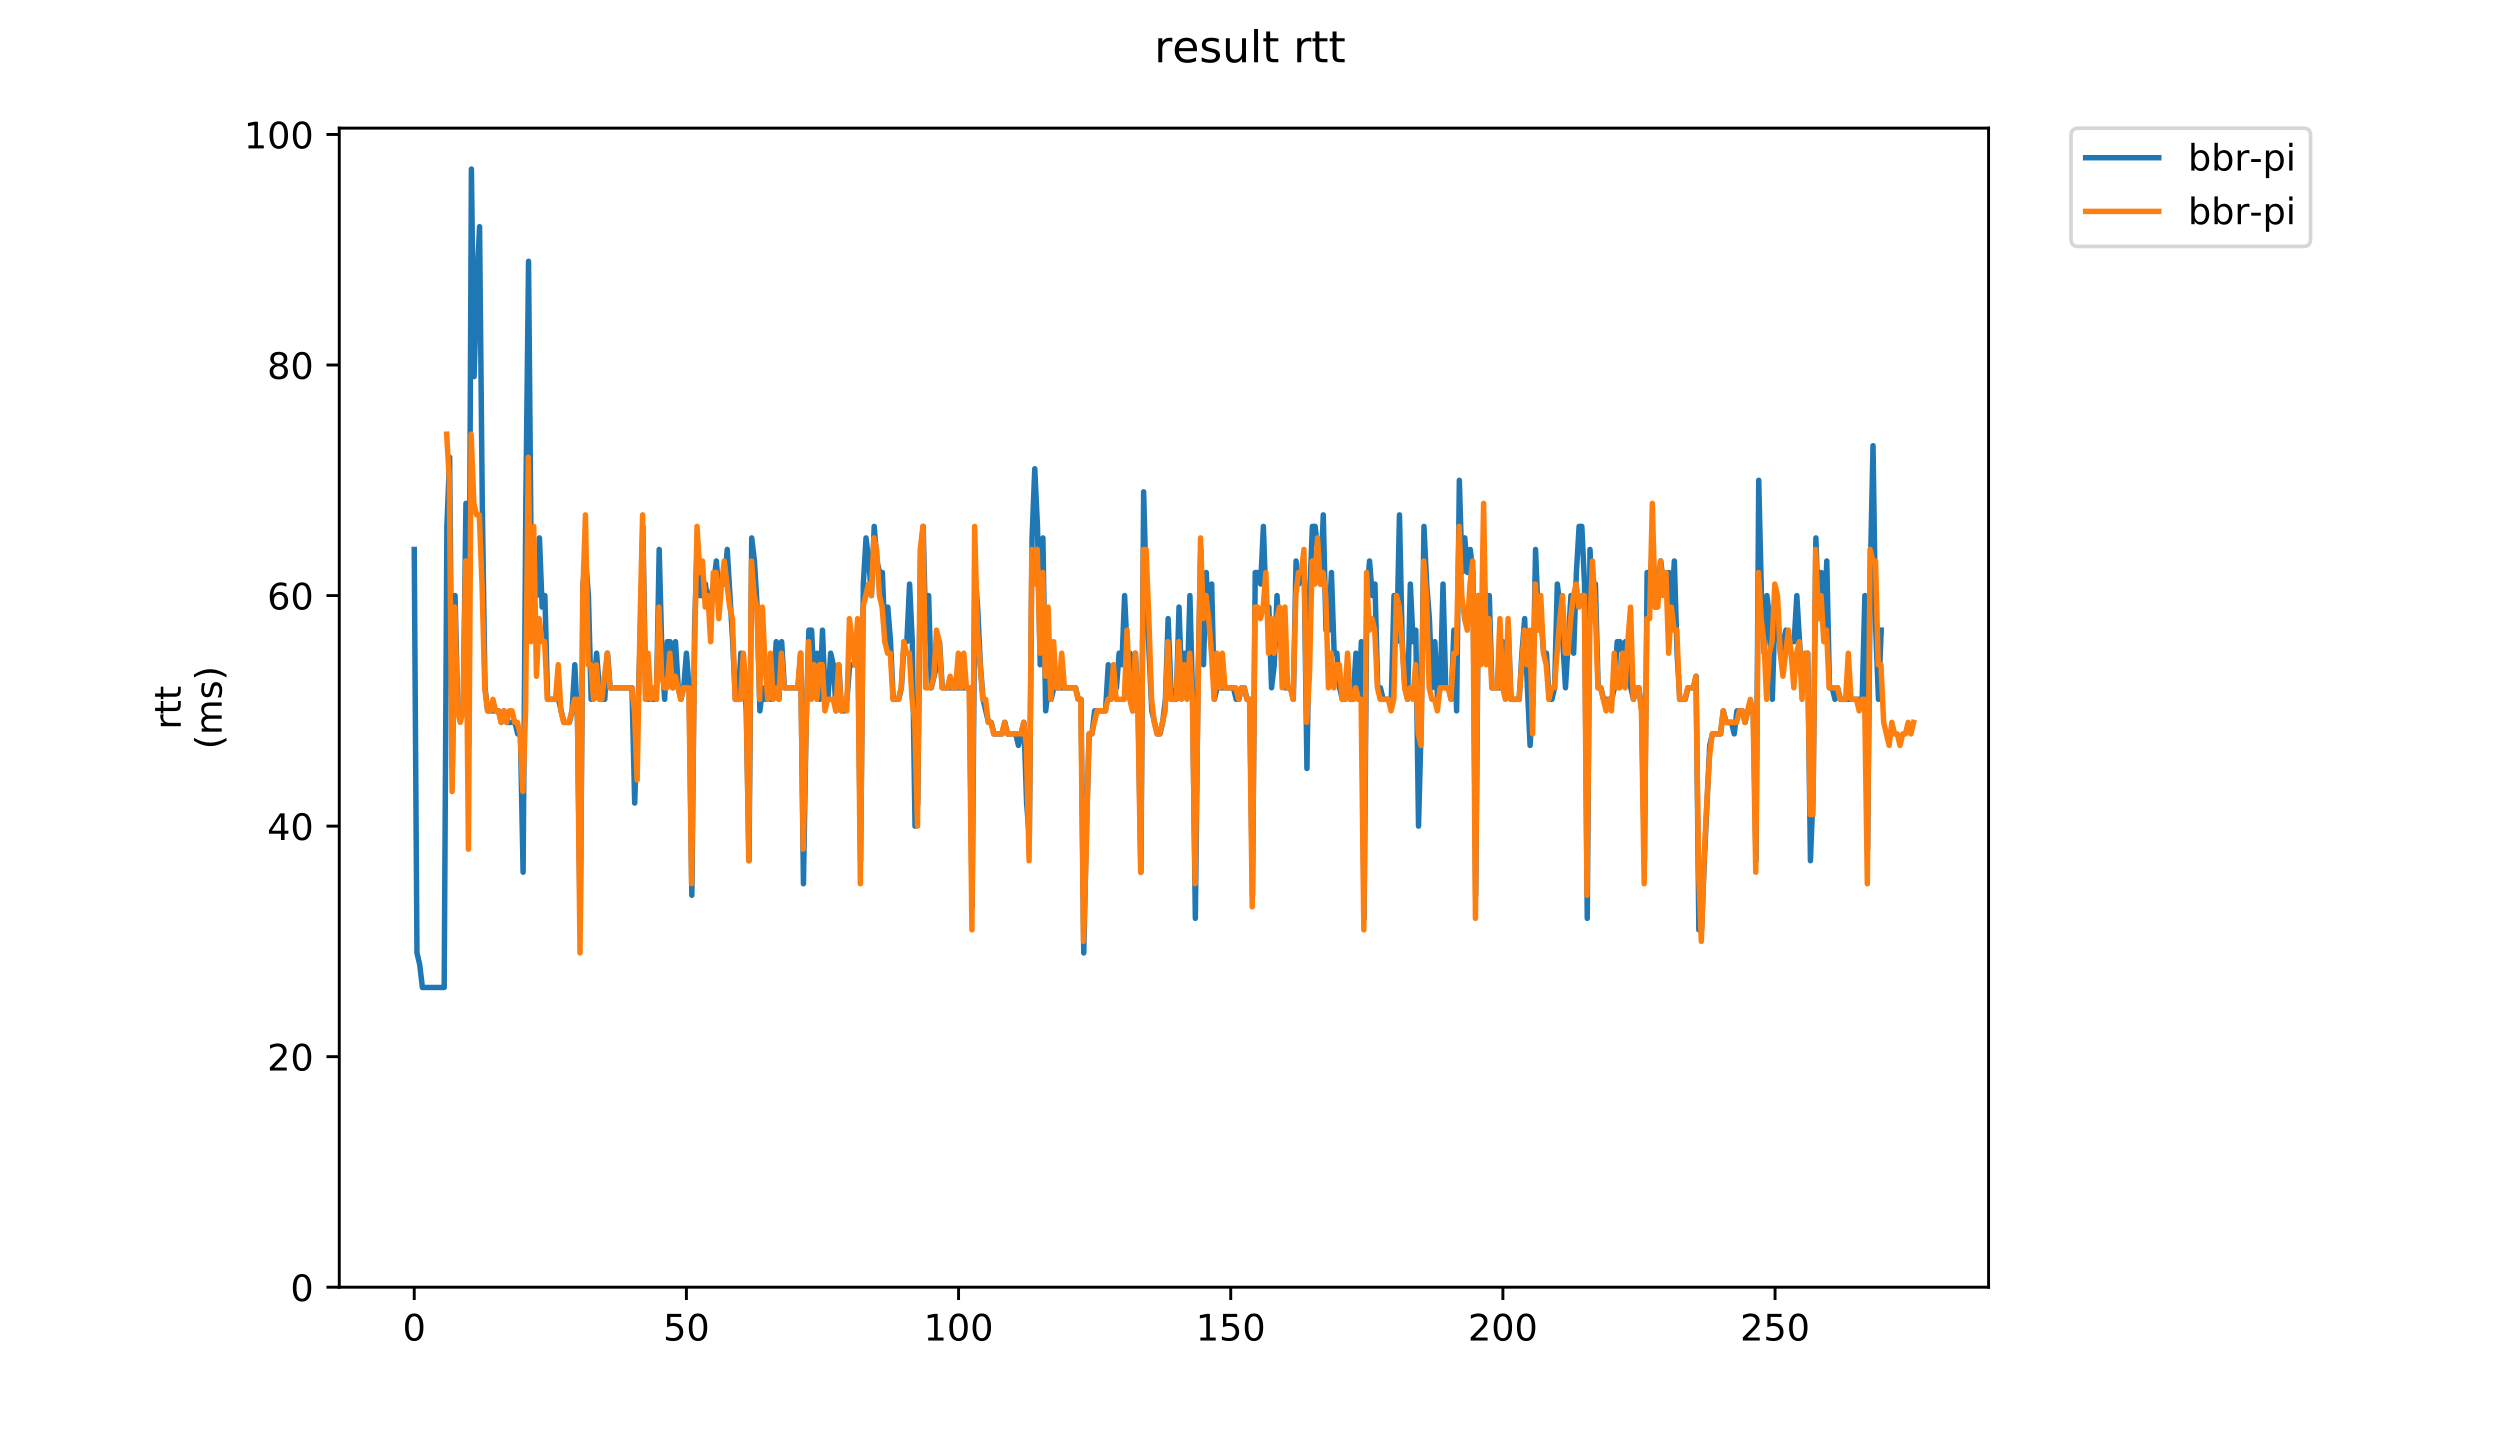<?xml version="1.0" encoding="utf-8" standalone="no"?>
<!DOCTYPE svg PUBLIC "-//W3C//DTD SVG 1.1//EN"
  "http://www.w3.org/Graphics/SVG/1.1/DTD/svg11.dtd">
<!-- Created with matplotlib (https://matplotlib.org/) -->
<svg height="396pt" version="1.1" viewBox="0 0 684 396" width="684pt" xmlns="http://www.w3.org/2000/svg" xmlns:xlink="http://www.w3.org/1999/xlink">
 <defs>
  <style type="text/css">
*{stroke-linecap:butt;stroke-linejoin:round;}
  </style>
 </defs>
 <g id="figure_1">
  <g id="patch_1">
   <path d="M 0 396 
L 684 396 
L 684 0 
L 0 0 
z
" style="fill:#ffffff;"/>
  </g>
  <g id="axes_1">
   <g id="patch_2">
    <path d="M 92.824 352.174 
L 544.074 352.174 
L 544.074 35.062 
L 92.824 35.062 
z
" style="fill:#ffffff;"/>
   </g>
   <g id="matplotlib.axis_1">
    <g id="xtick_1">
     <g id="line2d_1">
      <defs>
       <path d="M 0 0 
L 0 3.5 
" id="mceeeb0b984" style="stroke:#000000;stroke-width:0.8;"/>
      </defs>
      <g>
       <use style="stroke:#000000;stroke-width:0.8;" x="113.335" xlink:href="#mceeeb0b984" y="352.174"/>
      </g>
     </g>
     <g id="text_1">
      <!-- 0 -->
      <defs>
       <path d="M 31.781 66.406 
Q 24.172 66.406 20.328 58.906 
Q 16.5 51.422 16.5 36.375 
Q 16.5 21.391 20.328 13.891 
Q 24.172 6.391 31.781 6.391 
Q 39.453 6.391 43.281 13.891 
Q 47.125 21.391 47.125 36.375 
Q 47.125 51.422 43.281 58.906 
Q 39.453 66.406 31.781 66.406 
z
M 31.781 74.219 
Q 44.047 74.219 50.516 64.516 
Q 56.984 54.828 56.984 36.375 
Q 56.984 17.969 50.516 8.266 
Q 44.047 -1.422 31.781 -1.422 
Q 19.531 -1.422 13.062 8.266 
Q 6.594 17.969 6.594 36.375 
Q 6.594 54.828 13.062 64.516 
Q 19.531 74.219 31.781 74.219 
z
" id="DejaVuSans-48"/>
      </defs>
      <g transform="translate(110.154 366.773)scale(0.1 -0.1)">
       <use xlink:href="#DejaVuSans-48"/>
      </g>
     </g>
    </g>
    <g id="xtick_2">
     <g id="line2d_2">
      <g>
       <use style="stroke:#000000;stroke-width:0.8;" x="187.799" xlink:href="#mceeeb0b984" y="352.174"/>
      </g>
     </g>
     <g id="text_2">
      <!-- 50 -->
      <defs>
       <path d="M 10.797 72.906 
L 49.516 72.906 
L 49.516 64.594 
L 19.828 64.594 
L 19.828 46.734 
Q 21.969 47.469 24.109 47.828 
Q 26.266 48.188 28.422 48.188 
Q 40.625 48.188 47.75 41.5 
Q 54.891 34.812 54.891 23.391 
Q 54.891 11.625 47.562 5.094 
Q 40.234 -1.422 26.906 -1.422 
Q 22.312 -1.422 17.547 -0.641 
Q 12.797 0.141 7.719 1.703 
L 7.719 11.625 
Q 12.109 9.234 16.797 8.062 
Q 21.484 6.891 26.703 6.891 
Q 35.156 6.891 40.078 11.328 
Q 45.016 15.766 45.016 23.391 
Q 45.016 31 40.078 35.438 
Q 35.156 39.891 26.703 39.891 
Q 22.75 39.891 18.812 39.016 
Q 14.891 38.141 10.797 36.281 
z
" id="DejaVuSans-53"/>
      </defs>
      <g transform="translate(181.437 366.773)scale(0.1 -0.1)">
       <use xlink:href="#DejaVuSans-53"/>
       <use x="63.623" xlink:href="#DejaVuSans-48"/>
      </g>
     </g>
    </g>
    <g id="xtick_3">
     <g id="line2d_3">
      <g>
       <use style="stroke:#000000;stroke-width:0.8;" x="262.263" xlink:href="#mceeeb0b984" y="352.174"/>
      </g>
     </g>
     <g id="text_3">
      <!-- 100 -->
      <defs>
       <path d="M 12.406 8.297 
L 28.516 8.297 
L 28.516 63.922 
L 10.984 60.406 
L 10.984 69.391 
L 28.422 72.906 
L 38.281 72.906 
L 38.281 8.297 
L 54.391 8.297 
L 54.391 0 
L 12.406 0 
z
" id="DejaVuSans-49"/>
      </defs>
      <g transform="translate(252.719 366.773)scale(0.1 -0.1)">
       <use xlink:href="#DejaVuSans-49"/>
       <use x="63.623" xlink:href="#DejaVuSans-48"/>
       <use x="127.246" xlink:href="#DejaVuSans-48"/>
      </g>
     </g>
    </g>
    <g id="xtick_4">
     <g id="line2d_4">
      <g>
       <use style="stroke:#000000;stroke-width:0.8;" x="336.727" xlink:href="#mceeeb0b984" y="352.174"/>
      </g>
     </g>
     <g id="text_4">
      <!-- 150 -->
      <g transform="translate(327.183 366.773)scale(0.1 -0.1)">
       <use xlink:href="#DejaVuSans-49"/>
       <use x="63.623" xlink:href="#DejaVuSans-53"/>
       <use x="127.246" xlink:href="#DejaVuSans-48"/>
      </g>
     </g>
    </g>
    <g id="xtick_5">
     <g id="line2d_5">
      <g>
       <use style="stroke:#000000;stroke-width:0.8;" x="411.191" xlink:href="#mceeeb0b984" y="352.174"/>
      </g>
     </g>
     <g id="text_5">
      <!-- 200 -->
      <defs>
       <path d="M 19.188 8.297 
L 53.609 8.297 
L 53.609 0 
L 7.328 0 
L 7.328 8.297 
Q 12.938 14.109 22.625 23.891 
Q 32.328 33.688 34.812 36.531 
Q 39.547 41.844 41.422 45.531 
Q 43.312 49.219 43.312 52.781 
Q 43.312 58.594 39.234 62.25 
Q 35.156 65.922 28.609 65.922 
Q 23.969 65.922 18.812 64.312 
Q 13.672 62.703 7.812 59.422 
L 7.812 69.391 
Q 13.766 71.781 18.938 73 
Q 24.125 74.219 28.422 74.219 
Q 39.75 74.219 46.484 68.547 
Q 53.219 62.891 53.219 53.422 
Q 53.219 48.922 51.531 44.891 
Q 49.859 40.875 45.406 35.406 
Q 44.188 33.984 37.641 27.219 
Q 31.109 20.453 19.188 8.297 
z
" id="DejaVuSans-50"/>
      </defs>
      <g transform="translate(401.647 366.773)scale(0.1 -0.1)">
       <use xlink:href="#DejaVuSans-50"/>
       <use x="63.623" xlink:href="#DejaVuSans-48"/>
       <use x="127.246" xlink:href="#DejaVuSans-48"/>
      </g>
     </g>
    </g>
    <g id="xtick_6">
     <g id="line2d_6">
      <g>
       <use style="stroke:#000000;stroke-width:0.8;" x="485.654" xlink:href="#mceeeb0b984" y="352.174"/>
      </g>
     </g>
     <g id="text_6">
      <!-- 250 -->
      <g transform="translate(476.111 366.773)scale(0.1 -0.1)">
       <use xlink:href="#DejaVuSans-50"/>
       <use x="63.623" xlink:href="#DejaVuSans-53"/>
       <use x="127.246" xlink:href="#DejaVuSans-48"/>
      </g>
     </g>
    </g>
   </g>
   <g id="matplotlib.axis_2">
    <g id="ytick_1">
     <g id="line2d_7">
      <defs>
       <path d="M 0 0 
L -3.5 0 
" id="m8eff9f2efa" style="stroke:#000000;stroke-width:0.8;"/>
      </defs>
      <g>
       <use style="stroke:#000000;stroke-width:0.8;" x="92.824" xlink:href="#m8eff9f2efa" y="352.174"/>
      </g>
     </g>
     <g id="text_7">
      <!-- 0 -->
      <g transform="translate(79.461 355.973)scale(0.1 -0.1)">
       <use xlink:href="#DejaVuSans-48"/>
      </g>
     </g>
    </g>
    <g id="ytick_2">
     <g id="line2d_8">
      <g>
       <use style="stroke:#000000;stroke-width:0.8;" x="92.824" xlink:href="#m8eff9f2efa" y="289.099"/>
      </g>
     </g>
     <g id="text_8">
      <!-- 20 -->
      <g transform="translate(73.099 292.898)scale(0.1 -0.1)">
       <use xlink:href="#DejaVuSans-50"/>
       <use x="63.623" xlink:href="#DejaVuSans-48"/>
      </g>
     </g>
    </g>
    <g id="ytick_3">
     <g id="line2d_9">
      <g>
       <use style="stroke:#000000;stroke-width:0.8;" x="92.824" xlink:href="#m8eff9f2efa" y="226.023"/>
      </g>
     </g>
     <g id="text_9">
      <!-- 40 -->
      <defs>
       <path d="M 37.797 64.312 
L 12.891 25.391 
L 37.797 25.391 
z
M 35.203 72.906 
L 47.609 72.906 
L 47.609 25.391 
L 58.016 25.391 
L 58.016 17.188 
L 47.609 17.188 
L 47.609 0 
L 37.797 0 
L 37.797 17.188 
L 4.891 17.188 
L 4.891 26.703 
z
" id="DejaVuSans-52"/>
      </defs>
      <g transform="translate(73.099 229.823)scale(0.1 -0.1)">
       <use xlink:href="#DejaVuSans-52"/>
       <use x="63.623" xlink:href="#DejaVuSans-48"/>
      </g>
     </g>
    </g>
    <g id="ytick_4">
     <g id="line2d_10">
      <g>
       <use style="stroke:#000000;stroke-width:0.8;" x="92.824" xlink:href="#m8eff9f2efa" y="162.948"/>
      </g>
     </g>
     <g id="text_10">
      <!-- 60 -->
      <defs>
       <path d="M 33.016 40.375 
Q 26.375 40.375 22.484 35.828 
Q 18.609 31.297 18.609 23.391 
Q 18.609 15.531 22.484 10.953 
Q 26.375 6.391 33.016 6.391 
Q 39.656 6.391 43.531 10.953 
Q 47.406 15.531 47.406 23.391 
Q 47.406 31.297 43.531 35.828 
Q 39.656 40.375 33.016 40.375 
z
M 52.594 71.297 
L 52.594 62.312 
Q 48.875 64.062 45.094 64.984 
Q 41.312 65.922 37.594 65.922 
Q 27.828 65.922 22.672 59.328 
Q 17.531 52.734 16.797 39.406 
Q 19.672 43.656 24.016 45.922 
Q 28.375 48.188 33.594 48.188 
Q 44.578 48.188 50.953 41.516 
Q 57.328 34.859 57.328 23.391 
Q 57.328 12.156 50.688 5.359 
Q 44.047 -1.422 33.016 -1.422 
Q 20.359 -1.422 13.672 8.266 
Q 6.984 17.969 6.984 36.375 
Q 6.984 53.656 15.188 63.938 
Q 23.391 74.219 37.203 74.219 
Q 40.922 74.219 44.703 73.484 
Q 48.484 72.75 52.594 71.297 
z
" id="DejaVuSans-54"/>
      </defs>
      <g transform="translate(73.099 166.747)scale(0.1 -0.1)">
       <use xlink:href="#DejaVuSans-54"/>
       <use x="63.623" xlink:href="#DejaVuSans-48"/>
      </g>
     </g>
    </g>
    <g id="ytick_5">
     <g id="line2d_11">
      <g>
       <use style="stroke:#000000;stroke-width:0.8;" x="92.824" xlink:href="#m8eff9f2efa" y="99.872"/>
      </g>
     </g>
     <g id="text_11">
      <!-- 80 -->
      <defs>
       <path d="M 31.781 34.625 
Q 24.75 34.625 20.719 30.859 
Q 16.703 27.094 16.703 20.516 
Q 16.703 13.922 20.719 10.156 
Q 24.75 6.391 31.781 6.391 
Q 38.812 6.391 42.859 10.172 
Q 46.922 13.969 46.922 20.516 
Q 46.922 27.094 42.891 30.859 
Q 38.875 34.625 31.781 34.625 
z
M 21.922 38.812 
Q 15.578 40.375 12.031 44.719 
Q 8.5 49.078 8.5 55.328 
Q 8.5 64.062 14.719 69.141 
Q 20.953 74.219 31.781 74.219 
Q 42.672 74.219 48.875 69.141 
Q 55.078 64.062 55.078 55.328 
Q 55.078 49.078 51.531 44.719 
Q 48 40.375 41.703 38.812 
Q 48.828 37.156 52.797 32.312 
Q 56.781 27.484 56.781 20.516 
Q 56.781 9.906 50.312 4.234 
Q 43.844 -1.422 31.781 -1.422 
Q 19.734 -1.422 13.25 4.234 
Q 6.781 9.906 6.781 20.516 
Q 6.781 27.484 10.781 32.312 
Q 14.797 37.156 21.922 38.812 
z
M 18.312 54.391 
Q 18.312 48.734 21.844 45.562 
Q 25.391 42.391 31.781 42.391 
Q 38.141 42.391 41.719 45.562 
Q 45.312 48.734 45.312 54.391 
Q 45.312 60.062 41.719 63.234 
Q 38.141 66.406 31.781 66.406 
Q 25.391 66.406 21.844 63.234 
Q 18.312 60.062 18.312 54.391 
z
" id="DejaVuSans-56"/>
      </defs>
      <g transform="translate(73.099 103.672)scale(0.1 -0.1)">
       <use xlink:href="#DejaVuSans-56"/>
       <use x="63.623" xlink:href="#DejaVuSans-48"/>
      </g>
     </g>
    </g>
    <g id="ytick_6">
     <g id="line2d_12">
      <g>
       <use style="stroke:#000000;stroke-width:0.8;" x="92.824" xlink:href="#m8eff9f2efa" y="36.797"/>
      </g>
     </g>
     <g id="text_12">
      <!-- 100 -->
      <g transform="translate(66.736 40.596)scale(0.1 -0.1)">
       <use xlink:href="#DejaVuSans-49"/>
       <use x="63.623" xlink:href="#DejaVuSans-48"/>
       <use x="127.246" xlink:href="#DejaVuSans-48"/>
      </g>
     </g>
    </g>
    <g id="text_13">
     <!-- rtt -->
     <defs>
      <path d="M 41.109 46.297 
Q 39.594 47.172 37.812 47.578 
Q 36.031 48 33.891 48 
Q 26.266 48 22.188 43.047 
Q 18.109 38.094 18.109 28.812 
L 18.109 0 
L 9.078 0 
L 9.078 54.688 
L 18.109 54.688 
L 18.109 46.188 
Q 20.953 51.172 25.484 53.578 
Q 30.031 56 36.531 56 
Q 37.453 56 38.578 55.875 
Q 39.703 55.766 41.062 55.516 
z
" id="DejaVuSans-114"/>
      <path d="M 18.312 70.219 
L 18.312 54.688 
L 36.812 54.688 
L 36.812 47.703 
L 18.312 47.703 
L 18.312 18.016 
Q 18.312 11.328 20.141 9.422 
Q 21.969 7.516 27.594 7.516 
L 36.812 7.516 
L 36.812 0 
L 27.594 0 
Q 17.188 0 13.234 3.875 
Q 9.281 7.766 9.281 18.016 
L 9.281 47.703 
L 2.688 47.703 
L 2.688 54.688 
L 9.281 54.688 
L 9.281 70.219 
z
" id="DejaVuSans-116"/>
     </defs>
     <g transform="translate(49.459 199.594)rotate(-90)scale(0.1 -0.1)">
      <use xlink:href="#DejaVuSans-114"/>
      <use x="41.113" xlink:href="#DejaVuSans-116"/>
      <use x="80.322" xlink:href="#DejaVuSans-116"/>
     </g>
     <!-- (ms) -->
     <defs>
      <path d="M 31 75.875 
Q 24.469 64.656 21.281 53.656 
Q 18.109 42.672 18.109 31.391 
Q 18.109 20.125 21.312 9.062 
Q 24.516 -2 31 -13.188 
L 23.188 -13.188 
Q 15.875 -1.703 12.234 9.375 
Q 8.594 20.453 8.594 31.391 
Q 8.594 42.281 12.203 53.312 
Q 15.828 64.359 23.188 75.875 
z
" id="DejaVuSans-40"/>
      <path d="M 52 44.188 
Q 55.375 50.25 60.062 53.125 
Q 64.75 56 71.094 56 
Q 79.641 56 84.281 50.016 
Q 88.922 44.047 88.922 33.016 
L 88.922 0 
L 79.891 0 
L 79.891 32.719 
Q 79.891 40.578 77.094 44.375 
Q 74.312 48.188 68.609 48.188 
Q 61.625 48.188 57.562 43.547 
Q 53.516 38.922 53.516 30.906 
L 53.516 0 
L 44.484 0 
L 44.484 32.719 
Q 44.484 40.625 41.703 44.406 
Q 38.922 48.188 33.109 48.188 
Q 26.219 48.188 22.156 43.531 
Q 18.109 38.875 18.109 30.906 
L 18.109 0 
L 9.078 0 
L 9.078 54.688 
L 18.109 54.688 
L 18.109 46.188 
Q 21.188 51.219 25.484 53.609 
Q 29.781 56 35.688 56 
Q 41.656 56 45.828 52.969 
Q 50 49.953 52 44.188 
z
" id="DejaVuSans-109"/>
      <path d="M 44.281 53.078 
L 44.281 44.578 
Q 40.484 46.531 36.375 47.5 
Q 32.281 48.484 27.875 48.484 
Q 21.188 48.484 17.844 46.438 
Q 14.5 44.391 14.5 40.281 
Q 14.5 37.156 16.891 35.375 
Q 19.281 33.594 26.516 31.984 
L 29.594 31.297 
Q 39.156 29.25 43.188 25.516 
Q 47.219 21.781 47.219 15.094 
Q 47.219 7.469 41.188 3.016 
Q 35.156 -1.422 24.609 -1.422 
Q 20.219 -1.422 15.453 -0.562 
Q 10.688 0.297 5.422 2 
L 5.422 11.281 
Q 10.406 8.688 15.234 7.391 
Q 20.062 6.109 24.812 6.109 
Q 31.156 6.109 34.562 8.281 
Q 37.984 10.453 37.984 14.406 
Q 37.984 18.062 35.516 20.016 
Q 33.062 21.969 24.703 23.781 
L 21.578 24.516 
Q 13.234 26.266 9.516 29.906 
Q 5.812 33.547 5.812 39.891 
Q 5.812 47.609 11.281 51.797 
Q 16.75 56 26.812 56 
Q 31.781 56 36.172 55.266 
Q 40.578 54.547 44.281 53.078 
z
" id="DejaVuSans-115"/>
      <path d="M 8.016 75.875 
L 15.828 75.875 
Q 23.141 64.359 26.781 53.312 
Q 30.422 42.281 30.422 31.391 
Q 30.422 20.453 26.781 9.375 
Q 23.141 -1.703 15.828 -13.188 
L 8.016 -13.188 
Q 14.5 -2 17.703 9.062 
Q 20.906 20.125 20.906 31.391 
Q 20.906 42.672 17.703 53.656 
Q 14.5 64.656 8.016 75.875 
z
" id="DejaVuSans-41"/>
     </defs>
     <g transform="translate(60.657 204.995)rotate(-90)scale(0.1 -0.1)">
      <use xlink:href="#DejaVuSans-40"/>
      <use x="39.014" xlink:href="#DejaVuSans-109"/>
      <use x="136.426" xlink:href="#DejaVuSans-115"/>
      <use x="188.525" xlink:href="#DejaVuSans-41"/>
     </g>
    </g>
   </g>
   <g id="line2d_13">
    <path clip-path="url(#p09b4f89671)" d="M 113.335 150.333 
L 114.08 260.715 
L 114.825 263.869 
L 115.569 270.176 
L 121.526 270.176 
L 122.271 144.025 
L 123.016 125.103 
L 123.76 210.254 
L 124.505 162.948 
L 125.249 194.486 
L 126.739 194.486 
L 127.483 137.718 
L 128.228 203.947 
L 128.973 46.258 
L 129.717 103.026 
L 130.462 77.796 
L 131.207 62.027 
L 131.951 137.718 
L 132.696 188.178 
L 133.441 194.486 
L 136.419 194.486 
L 137.164 197.639 
L 137.908 194.486 
L 138.653 197.639 
L 140.887 197.639 
L 141.632 200.793 
L 142.376 200.793 
L 143.121 238.638 
L 143.865 137.718 
L 144.61 71.489 
L 145.355 156.64 
L 146.844 162.948 
L 147.589 147.179 
L 148.333 166.102 
L 149.078 162.948 
L 149.823 191.332 
L 152.801 191.332 
L 154.29 197.639 
L 155.78 197.639 
L 156.524 194.486 
L 157.269 181.871 
L 158.014 197.639 
L 158.758 254.407 
L 159.503 159.794 
L 160.247 153.487 
L 160.992 162.948 
L 161.737 191.332 
L 162.481 188.178 
L 163.226 178.717 
L 163.971 188.178 
L 164.715 191.332 
L 165.46 191.332 
L 166.205 178.717 
L 166.949 188.178 
L 172.906 188.178 
L 173.651 219.716 
L 175.14 175.563 
L 175.885 144.025 
L 176.63 188.178 
L 177.374 191.332 
L 179.608 191.332 
L 180.353 150.333 
L 181.097 178.717 
L 181.842 191.332 
L 182.587 175.563 
L 183.331 175.563 
L 184.076 188.178 
L 184.821 175.563 
L 185.565 188.178 
L 186.31 191.332 
L 187.054 188.178 
L 187.799 178.717 
L 188.544 188.178 
L 189.288 244.946 
L 190.033 172.409 
L 190.778 147.179 
L 191.522 162.948 
L 192.267 162.948 
L 193.012 159.794 
L 193.756 166.102 
L 195.245 159.794 
L 195.99 153.487 
L 196.735 162.948 
L 197.479 159.794 
L 198.224 159.794 
L 198.969 150.333 
L 200.458 175.563 
L 201.203 191.332 
L 201.947 191.332 
L 202.692 178.717 
L 203.437 185.024 
L 204.181 194.486 
L 204.926 235.485 
L 205.67 147.179 
L 206.415 153.487 
L 207.16 166.102 
L 207.904 194.486 
L 208.649 188.178 
L 209.394 191.332 
L 210.138 188.178 
L 210.883 191.332 
L 211.628 188.178 
L 212.372 175.563 
L 213.117 191.332 
L 213.861 175.563 
L 214.606 188.178 
L 218.329 188.178 
L 219.074 178.717 
L 219.819 241.792 
L 220.563 197.639 
L 221.308 172.409 
L 222.052 172.409 
L 222.797 188.178 
L 223.542 178.717 
L 224.286 191.332 
L 225.031 172.409 
L 225.776 191.332 
L 226.52 191.332 
L 227.265 178.717 
L 228.01 181.871 
L 228.754 194.486 
L 229.499 181.871 
L 230.244 194.486 
L 230.988 194.486 
L 231.733 191.332 
L 232.477 181.871 
L 233.967 181.871 
L 234.711 175.563 
L 235.456 235.485 
L 236.201 159.794 
L 236.945 147.179 
L 237.69 153.487 
L 238.435 162.948 
L 239.179 144.025 
L 239.924 153.487 
L 240.668 156.64 
L 241.413 156.64 
L 242.158 175.563 
L 242.902 166.102 
L 243.647 175.563 
L 244.392 191.332 
L 245.881 191.332 
L 246.626 188.178 
L 247.37 175.563 
L 248.115 175.563 
L 248.859 159.794 
L 249.604 175.563 
L 250.349 226.023 
L 251.093 219.716 
L 251.838 153.487 
L 252.583 144.025 
L 253.327 175.563 
L 254.072 162.948 
L 254.817 188.178 
L 256.306 181.871 
L 257.05 175.563 
L 257.795 188.178 
L 265.242 188.178 
L 265.986 248.1 
L 266.731 156.64 
L 267.475 166.102 
L 268.22 181.871 
L 268.965 191.332 
L 270.454 197.639 
L 271.199 197.639 
L 271.943 200.793 
L 274.177 200.793 
L 274.922 197.639 
L 275.666 200.793 
L 277.9 200.793 
L 278.645 203.947 
L 280.134 197.639 
L 280.879 219.716 
L 281.624 229.177 
L 282.368 147.179 
L 283.113 128.256 
L 283.857 144.025 
L 284.602 181.871 
L 285.347 147.179 
L 286.091 194.486 
L 286.836 188.178 
L 287.581 191.332 
L 288.325 188.178 
L 294.282 188.178 
L 295.027 191.332 
L 295.772 191.332 
L 296.516 260.715 
L 297.261 226.023 
L 298.006 200.793 
L 298.75 200.793 
L 299.495 194.486 
L 302.473 194.486 
L 303.218 181.871 
L 303.963 191.332 
L 304.707 188.178 
L 305.452 188.178 
L 306.197 178.717 
L 306.941 181.871 
L 307.686 162.948 
L 308.431 178.717 
L 309.175 178.717 
L 309.92 194.486 
L 310.664 178.717 
L 311.409 194.486 
L 312.154 238.638 
L 312.898 134.564 
L 313.643 162.948 
L 315.132 194.486 
L 316.622 200.793 
L 317.366 200.793 
L 318.111 197.639 
L 318.855 191.332 
L 319.6 169.255 
L 320.345 188.178 
L 321.089 191.332 
L 321.834 191.332 
L 322.579 166.102 
L 323.323 188.178 
L 324.068 178.717 
L 324.813 188.178 
L 325.557 162.948 
L 326.302 191.332 
L 327.047 251.253 
L 327.791 185.024 
L 328.536 150.333 
L 329.28 181.871 
L 330.025 156.64 
L 330.77 172.409 
L 331.514 159.794 
L 332.259 191.332 
L 333.004 188.178 
L 337.471 188.178 
L 338.216 191.332 
L 338.961 191.332 
L 339.705 188.178 
L 340.45 188.178 
L 341.195 191.332 
L 341.939 191.332 
L 342.684 244.946 
L 343.429 156.64 
L 344.173 156.64 
L 344.918 159.794 
L 345.662 144.025 
L 346.407 166.102 
L 347.152 166.102 
L 347.896 188.178 
L 348.641 181.871 
L 349.386 162.948 
L 350.13 175.563 
L 350.875 178.717 
L 351.62 188.178 
L 353.109 188.178 
L 353.853 191.332 
L 354.598 153.487 
L 355.343 159.794 
L 356.087 156.64 
L 356.832 156.64 
L 357.577 210.254 
L 358.321 162.948 
L 359.066 144.025 
L 359.811 144.025 
L 360.555 150.333 
L 361.3 159.794 
L 362.045 140.872 
L 362.789 172.409 
L 363.534 172.409 
L 364.278 156.64 
L 365.023 178.717 
L 365.768 178.717 
L 366.512 188.178 
L 367.257 191.332 
L 368.002 191.332 
L 368.746 188.178 
L 369.491 191.332 
L 370.236 191.332 
L 370.98 178.717 
L 371.725 191.332 
L 372.469 175.563 
L 373.214 251.253 
L 373.959 162.948 
L 374.703 153.487 
L 375.448 162.948 
L 376.193 159.794 
L 376.937 188.178 
L 377.682 188.178 
L 378.427 191.332 
L 380.66 191.332 
L 381.405 162.948 
L 382.15 175.563 
L 382.894 140.872 
L 383.639 175.563 
L 384.384 188.178 
L 385.128 191.332 
L 385.873 159.794 
L 386.618 175.563 
L 387.362 172.409 
L 388.107 226.023 
L 388.851 197.639 
L 389.596 144.025 
L 390.341 159.794 
L 391.085 169.255 
L 391.83 188.178 
L 392.575 175.563 
L 393.319 191.332 
L 394.064 188.178 
L 394.809 159.794 
L 395.553 188.178 
L 396.298 188.178 
L 397.043 191.332 
L 397.787 172.409 
L 398.532 194.486 
L 399.276 131.41 
L 400.021 156.64 
L 400.766 147.179 
L 401.51 156.64 
L 402.255 150.333 
L 403 156.64 
L 403.744 244.946 
L 404.489 162.948 
L 405.234 172.409 
L 405.978 156.64 
L 406.723 172.409 
L 407.467 162.948 
L 408.212 188.178 
L 410.446 188.178 
L 411.191 175.563 
L 411.935 188.178 
L 412.68 172.409 
L 413.425 191.332 
L 415.658 191.332 
L 416.403 178.717 
L 417.148 169.255 
L 417.892 188.178 
L 418.637 203.947 
L 419.382 191.332 
L 420.126 150.333 
L 420.871 169.255 
L 421.616 169.255 
L 422.36 178.717 
L 423.105 178.717 
L 423.849 191.332 
L 424.594 191.332 
L 425.339 188.178 
L 426.083 159.794 
L 426.828 166.102 
L 427.573 175.563 
L 428.317 188.178 
L 429.807 162.948 
L 430.551 178.717 
L 431.296 156.64 
L 432.041 144.025 
L 432.785 144.025 
L 433.53 159.794 
L 434.274 251.253 
L 435.019 150.333 
L 435.764 166.102 
L 436.508 159.794 
L 437.253 188.178 
L 437.998 188.178 
L 438.742 191.332 
L 440.976 191.332 
L 441.721 188.178 
L 442.465 175.563 
L 443.21 175.563 
L 443.955 178.717 
L 444.699 175.563 
L 445.444 178.717 
L 446.189 188.178 
L 446.933 191.332 
L 447.678 188.178 
L 448.423 188.178 
L 449.167 194.486 
L 449.912 235.485 
L 450.656 156.64 
L 451.401 162.948 
L 452.146 147.179 
L 452.89 166.102 
L 454.38 153.487 
L 455.124 159.794 
L 455.869 159.794 
L 456.614 156.64 
L 457.358 166.102 
L 458.103 153.487 
L 458.848 178.717 
L 459.592 191.332 
L 461.081 191.332 
L 461.826 188.178 
L 463.315 188.178 
L 464.06 185.024 
L 464.805 254.407 
L 465.549 254.407 
L 466.294 235.485 
L 467.783 203.947 
L 468.528 200.793 
L 470.762 200.793 
L 471.506 194.486 
L 472.251 197.639 
L 473.74 197.639 
L 474.485 200.793 
L 475.23 194.486 
L 476.719 194.486 
L 477.463 197.639 
L 478.208 194.486 
L 479.697 194.486 
L 480.442 235.485 
L 481.187 131.41 
L 481.931 162.948 
L 482.676 178.717 
L 483.421 162.948 
L 484.165 169.255 
L 484.91 191.332 
L 485.654 166.102 
L 486.399 169.255 
L 487.144 178.717 
L 488.633 172.409 
L 489.378 175.563 
L 490.867 175.563 
L 491.612 162.948 
L 493.101 188.178 
L 493.846 188.178 
L 494.59 178.717 
L 495.335 235.485 
L 496.079 216.562 
L 496.824 147.179 
L 497.569 169.255 
L 498.313 156.64 
L 499.058 172.409 
L 499.803 153.487 
L 500.547 188.178 
L 501.292 188.178 
L 502.037 191.332 
L 502.781 188.178 
L 503.526 191.332 
L 509.483 191.332 
L 510.228 162.948 
L 510.972 232.331 
L 511.717 156.64 
L 512.461 121.949 
L 513.206 172.409 
L 513.951 191.332 
L 514.695 172.409 
L 514.695 172.409 
" style="fill:none;stroke:#1f77b4;stroke-linecap:square;stroke-width:1.5;"/>
   </g>
   <g id="line2d_14">
    <path clip-path="url(#p09b4f89671)" d="M 122.202 118.795 
L 122.947 131.41 
L 123.692 216.562 
L 124.436 166.102 
L 125.181 194.486 
L 125.926 197.639 
L 126.67 194.486 
L 127.415 153.487 
L 128.16 232.331 
L 128.904 118.795 
L 129.649 137.718 
L 130.393 140.872 
L 131.138 140.872 
L 131.883 159.794 
L 132.627 188.178 
L 133.372 194.486 
L 134.117 194.486 
L 134.861 191.332 
L 135.606 194.486 
L 136.351 194.486 
L 137.095 197.639 
L 137.84 194.486 
L 138.584 197.639 
L 139.329 194.486 
L 140.074 194.486 
L 140.818 197.639 
L 141.563 197.639 
L 142.308 200.793 
L 143.052 216.562 
L 143.797 194.486 
L 144.542 125.103 
L 145.286 175.563 
L 146.031 144.025 
L 146.775 185.024 
L 147.52 169.255 
L 148.265 175.563 
L 149.009 175.563 
L 149.754 191.332 
L 151.988 191.332 
L 152.733 181.871 
L 153.477 194.486 
L 154.222 197.639 
L 155.711 197.639 
L 157.2 191.332 
L 157.945 191.332 
L 158.69 260.715 
L 159.434 162.948 
L 160.179 140.872 
L 160.924 181.871 
L 161.668 181.871 
L 162.413 191.332 
L 163.158 181.871 
L 163.902 191.332 
L 164.647 191.332 
L 166.136 178.717 
L 166.881 188.178 
L 172.838 188.178 
L 173.582 194.486 
L 174.327 213.408 
L 175.072 172.409 
L 175.816 140.872 
L 176.561 191.332 
L 177.306 178.717 
L 178.05 191.332 
L 178.795 188.178 
L 179.54 191.332 
L 180.284 166.102 
L 181.029 185.024 
L 181.773 188.178 
L 182.518 188.178 
L 183.263 178.717 
L 184.007 188.178 
L 184.752 185.024 
L 186.241 191.332 
L 186.986 188.178 
L 188.475 188.178 
L 189.22 241.792 
L 189.965 181.871 
L 190.709 144.025 
L 191.454 156.64 
L 192.198 153.487 
L 192.943 166.102 
L 193.688 162.948 
L 194.432 175.563 
L 195.177 156.64 
L 195.922 156.64 
L 196.666 169.255 
L 197.411 159.794 
L 198.156 153.487 
L 199.645 166.102 
L 200.389 169.255 
L 201.134 191.332 
L 202.623 191.332 
L 203.368 178.717 
L 204.113 188.178 
L 204.857 235.485 
L 205.602 153.487 
L 206.347 162.948 
L 207.091 166.102 
L 207.836 191.332 
L 208.58 166.102 
L 209.325 181.871 
L 210.07 191.332 
L 210.814 178.717 
L 211.559 191.332 
L 212.304 188.178 
L 213.048 191.332 
L 213.793 178.717 
L 214.538 188.178 
L 218.261 188.178 
L 219.005 178.717 
L 219.75 232.331 
L 220.495 200.793 
L 221.239 175.563 
L 221.984 191.332 
L 222.729 181.871 
L 223.473 191.332 
L 224.218 181.871 
L 224.963 181.871 
L 225.707 194.486 
L 226.452 191.332 
L 227.941 191.332 
L 228.686 194.486 
L 229.43 181.871 
L 230.175 194.486 
L 230.92 191.332 
L 231.664 194.486 
L 232.409 169.255 
L 233.898 181.871 
L 234.643 169.255 
L 235.387 241.792 
L 236.132 166.102 
L 237.621 159.794 
L 238.366 162.948 
L 239.111 147.179 
L 239.855 150.333 
L 240.6 162.948 
L 241.345 166.102 
L 242.089 175.563 
L 242.834 178.717 
L 243.578 178.717 
L 244.323 191.332 
L 245.812 191.332 
L 246.557 188.178 
L 247.302 175.563 
L 248.046 178.717 
L 248.791 178.717 
L 249.536 191.332 
L 250.28 197.639 
L 251.025 226.023 
L 251.77 150.333 
L 252.514 144.025 
L 253.259 188.178 
L 254.748 188.178 
L 255.493 185.024 
L 256.237 172.409 
L 256.982 175.563 
L 257.727 188.178 
L 259.216 188.178 
L 259.961 185.024 
L 260.705 188.178 
L 261.45 188.178 
L 262.194 178.717 
L 262.939 188.178 
L 263.684 178.717 
L 264.428 188.178 
L 265.173 188.178 
L 265.918 254.407 
L 266.662 144.025 
L 267.407 172.409 
L 268.896 191.332 
L 269.641 191.332 
L 270.385 197.639 
L 271.13 197.639 
L 271.875 200.793 
L 274.109 200.793 
L 274.853 197.639 
L 275.598 200.793 
L 279.321 200.793 
L 280.066 197.639 
L 280.81 203.947 
L 281.555 235.485 
L 282.3 150.333 
L 283.044 159.794 
L 283.789 150.333 
L 284.534 178.717 
L 285.278 156.64 
L 286.023 185.024 
L 286.768 166.102 
L 287.512 191.332 
L 288.257 175.563 
L 289.001 188.178 
L 289.746 188.178 
L 290.491 178.717 
L 291.235 188.178 
L 294.214 188.178 
L 294.959 191.332 
L 295.703 191.332 
L 296.448 257.561 
L 297.192 232.331 
L 297.937 200.793 
L 298.682 200.793 
L 300.171 194.486 
L 302.405 194.486 
L 303.15 191.332 
L 303.894 191.332 
L 304.639 181.871 
L 305.383 191.332 
L 307.617 191.332 
L 308.362 172.409 
L 309.107 191.332 
L 309.851 194.486 
L 310.596 178.717 
L 311.341 194.486 
L 312.085 238.638 
L 312.83 150.333 
L 313.575 150.333 
L 314.319 169.255 
L 315.064 191.332 
L 315.808 197.639 
L 316.553 200.793 
L 317.298 200.793 
L 318.787 194.486 
L 319.532 175.563 
L 320.276 191.332 
L 321.766 191.332 
L 322.51 175.563 
L 323.255 191.332 
L 323.999 181.871 
L 324.744 191.332 
L 325.489 178.717 
L 326.233 191.332 
L 326.978 241.792 
L 328.467 147.179 
L 329.212 169.255 
L 329.957 162.948 
L 330.701 169.255 
L 331.446 178.717 
L 332.19 191.332 
L 332.935 178.717 
L 333.68 188.178 
L 334.424 178.717 
L 335.169 188.178 
L 338.148 188.178 
L 338.892 191.332 
L 339.637 188.178 
L 340.381 188.178 
L 341.126 191.332 
L 341.871 191.332 
L 342.615 248.1 
L 343.36 166.102 
L 344.105 166.102 
L 344.849 169.255 
L 345.594 166.102 
L 346.339 156.64 
L 347.083 178.717 
L 347.828 169.255 
L 348.573 178.717 
L 349.317 169.255 
L 350.062 166.102 
L 350.806 188.178 
L 351.551 166.102 
L 352.296 188.178 
L 353.04 188.178 
L 353.785 191.332 
L 354.53 162.948 
L 355.274 156.64 
L 356.019 156.64 
L 356.764 150.333 
L 357.508 197.639 
L 358.253 185.024 
L 358.997 153.487 
L 359.742 159.794 
L 360.487 147.179 
L 361.231 159.794 
L 361.976 156.64 
L 362.721 162.948 
L 363.465 188.178 
L 364.21 178.717 
L 364.955 188.178 
L 365.699 181.871 
L 366.444 181.871 
L 367.188 191.332 
L 367.933 191.332 
L 368.678 178.717 
L 369.422 191.332 
L 370.167 191.332 
L 370.912 188.178 
L 371.656 191.332 
L 372.401 191.332 
L 373.146 254.407 
L 373.89 156.64 
L 374.635 172.409 
L 375.379 169.255 
L 376.124 172.409 
L 376.869 188.178 
L 377.613 191.332 
L 379.847 191.332 
L 380.592 194.486 
L 381.337 191.332 
L 382.081 162.948 
L 382.826 166.102 
L 383.571 175.563 
L 384.315 188.178 
L 385.06 191.332 
L 385.804 188.178 
L 386.549 191.332 
L 387.294 181.871 
L 388.038 200.793 
L 388.783 203.947 
L 389.528 153.487 
L 390.272 162.948 
L 391.017 188.178 
L 391.762 191.332 
L 392.506 191.332 
L 393.251 194.486 
L 393.995 188.178 
L 396.229 188.178 
L 396.974 191.332 
L 397.719 178.717 
L 398.463 178.717 
L 399.208 144.025 
L 399.953 162.948 
L 400.697 169.255 
L 401.442 172.409 
L 402.186 159.794 
L 402.931 153.487 
L 403.676 251.253 
L 404.42 162.948 
L 405.165 181.871 
L 405.91 137.718 
L 406.654 181.871 
L 407.399 169.255 
L 408.144 188.178 
L 409.633 188.178 
L 410.377 169.255 
L 411.122 188.178 
L 411.867 191.332 
L 412.611 169.255 
L 413.356 191.332 
L 415.59 191.332 
L 417.079 172.409 
L 417.824 181.871 
L 418.569 172.409 
L 419.313 200.793 
L 420.058 159.794 
L 420.802 172.409 
L 421.547 162.948 
L 422.292 178.717 
L 423.036 181.871 
L 423.781 191.332 
L 424.526 188.178 
L 425.27 188.178 
L 426.76 169.255 
L 427.504 162.948 
L 428.249 178.717 
L 428.993 178.717 
L 429.738 169.255 
L 430.483 162.948 
L 431.227 159.794 
L 431.972 166.102 
L 432.717 162.948 
L 433.461 162.948 
L 434.206 244.946 
L 434.951 172.409 
L 435.695 153.487 
L 436.44 166.102 
L 437.184 188.178 
L 437.929 188.178 
L 439.418 194.486 
L 440.163 191.332 
L 440.908 194.486 
L 441.652 178.717 
L 442.397 188.178 
L 443.142 188.178 
L 443.886 178.717 
L 444.631 188.178 
L 445.376 175.563 
L 446.12 166.102 
L 446.865 191.332 
L 447.609 188.178 
L 448.354 188.178 
L 449.099 194.486 
L 449.843 241.792 
L 450.588 169.255 
L 451.333 169.255 
L 452.077 137.718 
L 452.822 166.102 
L 453.567 166.102 
L 454.311 153.487 
L 455.056 162.948 
L 455.8 156.64 
L 456.545 178.717 
L 457.29 166.102 
L 458.034 172.409 
L 458.779 172.409 
L 459.524 191.332 
L 461.013 191.332 
L 461.758 188.178 
L 463.247 188.178 
L 463.991 185.024 
L 464.736 238.638 
L 465.481 257.561 
L 466.225 235.485 
L 466.97 219.716 
L 467.715 207.101 
L 468.459 200.793 
L 470.693 200.793 
L 471.438 194.486 
L 472.182 197.639 
L 475.161 197.639 
L 475.906 194.486 
L 476.65 194.486 
L 477.395 197.639 
L 478.884 191.332 
L 479.629 194.486 
L 480.374 238.638 
L 481.118 156.64 
L 481.863 169.255 
L 482.607 175.563 
L 483.352 191.332 
L 484.097 178.717 
L 484.841 175.563 
L 485.586 159.794 
L 486.331 162.948 
L 487.075 178.717 
L 487.82 185.024 
L 489.309 172.409 
L 490.054 178.717 
L 490.798 188.178 
L 491.543 178.717 
L 492.288 175.563 
L 493.032 191.332 
L 493.777 178.717 
L 494.522 178.717 
L 495.266 222.87 
L 496.011 222.87 
L 496.756 150.333 
L 497.5 169.255 
L 498.245 162.948 
L 498.989 175.563 
L 499.734 172.409 
L 500.479 188.178 
L 502.713 188.178 
L 503.457 191.332 
L 504.947 191.332 
L 505.691 178.717 
L 506.436 191.332 
L 507.925 191.332 
L 508.67 194.486 
L 509.414 191.332 
L 510.159 191.332 
L 510.904 241.792 
L 511.648 150.333 
L 512.393 153.487 
L 513.138 153.487 
L 513.882 181.871 
L 514.627 181.871 
L 515.372 197.639 
L 516.861 203.947 
L 517.605 197.639 
L 518.35 200.793 
L 519.095 200.793 
L 519.839 203.947 
L 520.584 200.793 
L 521.329 200.793 
L 522.073 197.639 
L 522.818 200.793 
L 523.563 197.639 
L 523.563 197.639 
" style="fill:none;stroke:#ff7f0e;stroke-linecap:square;stroke-width:1.5;"/>
   </g>
   <g id="patch_3">
    <path d="M 92.824 352.174 
L 92.824 35.062 
" style="fill:none;stroke:#000000;stroke-linecap:square;stroke-linejoin:miter;stroke-width:0.8;"/>
   </g>
   <g id="patch_4">
    <path d="M 544.074 352.174 
L 544.074 35.062 
" style="fill:none;stroke:#000000;stroke-linecap:square;stroke-linejoin:miter;stroke-width:0.8;"/>
   </g>
   <g id="patch_5">
    <path d="M 92.824 352.174 
L 544.074 352.174 
" style="fill:none;stroke:#000000;stroke-linecap:square;stroke-linejoin:miter;stroke-width:0.8;"/>
   </g>
   <g id="patch_6">
    <path d="M 92.824 35.062 
L 544.074 35.062 
" style="fill:none;stroke:#000000;stroke-linecap:square;stroke-linejoin:miter;stroke-width:0.8;"/>
   </g>
   <g id="legend_1">
    <g id="patch_7">
     <path d="M 568.636 67.419 
L 630.169 67.419 
Q 632.169 67.419 632.169 65.419 
L 632.169 37.062 
Q 632.169 35.062 630.169 35.062 
L 568.636 35.062 
Q 566.636 35.062 566.636 37.062 
L 566.636 65.419 
Q 566.636 67.419 568.636 67.419 
z
" style="fill:#ffffff;opacity:0.8;stroke:#cccccc;stroke-linejoin:miter;"/>
    </g>
    <g id="line2d_15">
     <path d="M 570.636 43.161 
L 590.636 43.161 
" style="fill:none;stroke:#1f77b4;stroke-linecap:square;stroke-width:1.5;"/>
    </g>
    <g id="line2d_16"/>
    <g id="text_14">
     <!-- bbr-pi -->
     <defs>
      <path d="M 48.688 27.297 
Q 48.688 37.203 44.609 42.844 
Q 40.531 48.484 33.406 48.484 
Q 26.266 48.484 22.188 42.844 
Q 18.109 37.203 18.109 27.297 
Q 18.109 17.391 22.188 11.75 
Q 26.266 6.109 33.406 6.109 
Q 40.531 6.109 44.609 11.75 
Q 48.688 17.391 48.688 27.297 
z
M 18.109 46.391 
Q 20.953 51.266 25.266 53.625 
Q 29.594 56 35.594 56 
Q 45.562 56 51.781 48.094 
Q 58.016 40.188 58.016 27.297 
Q 58.016 14.406 51.781 6.484 
Q 45.562 -1.422 35.594 -1.422 
Q 29.594 -1.422 25.266 0.953 
Q 20.953 3.328 18.109 8.203 
L 18.109 0 
L 9.078 0 
L 9.078 75.984 
L 18.109 75.984 
z
" id="DejaVuSans-98"/>
      <path d="M 4.891 31.391 
L 31.203 31.391 
L 31.203 23.391 
L 4.891 23.391 
z
" id="DejaVuSans-45"/>
      <path d="M 18.109 8.203 
L 18.109 -20.797 
L 9.078 -20.797 
L 9.078 54.688 
L 18.109 54.688 
L 18.109 46.391 
Q 20.953 51.266 25.266 53.625 
Q 29.594 56 35.594 56 
Q 45.562 56 51.781 48.094 
Q 58.016 40.188 58.016 27.297 
Q 58.016 14.406 51.781 6.484 
Q 45.562 -1.422 35.594 -1.422 
Q 29.594 -1.422 25.266 0.953 
Q 20.953 3.328 18.109 8.203 
z
M 48.688 27.297 
Q 48.688 37.203 44.609 42.844 
Q 40.531 48.484 33.406 48.484 
Q 26.266 48.484 22.188 42.844 
Q 18.109 37.203 18.109 27.297 
Q 18.109 17.391 22.188 11.75 
Q 26.266 6.109 33.406 6.109 
Q 40.531 6.109 44.609 11.75 
Q 48.688 17.391 48.688 27.297 
z
" id="DejaVuSans-112"/>
      <path d="M 9.422 54.688 
L 18.406 54.688 
L 18.406 0 
L 9.422 0 
z
M 9.422 75.984 
L 18.406 75.984 
L 18.406 64.594 
L 9.422 64.594 
z
" id="DejaVuSans-105"/>
     </defs>
     <g transform="translate(598.636 46.661)scale(0.1 -0.1)">
      <use xlink:href="#DejaVuSans-98"/>
      <use x="63.477" xlink:href="#DejaVuSans-98"/>
      <use x="126.953" xlink:href="#DejaVuSans-114"/>
      <use x="167.973" xlink:href="#DejaVuSans-45"/>
      <use x="204.057" xlink:href="#DejaVuSans-112"/>
      <use x="267.533" xlink:href="#DejaVuSans-105"/>
     </g>
    </g>
    <g id="line2d_17">
     <path d="M 570.636 57.839 
L 590.636 57.839 
" style="fill:none;stroke:#ff7f0e;stroke-linecap:square;stroke-width:1.5;"/>
    </g>
    <g id="line2d_18"/>
    <g id="text_15">
     <!-- bbr-pi -->
     <g transform="translate(598.636 61.339)scale(0.1 -0.1)">
      <use xlink:href="#DejaVuSans-98"/>
      <use x="63.477" xlink:href="#DejaVuSans-98"/>
      <use x="126.953" xlink:href="#DejaVuSans-114"/>
      <use x="167.973" xlink:href="#DejaVuSans-45"/>
      <use x="204.057" xlink:href="#DejaVuSans-112"/>
      <use x="267.533" xlink:href="#DejaVuSans-105"/>
     </g>
    </g>
   </g>
  </g>
  <g id="text_16">
   <!-- result rtt -->
   <defs>
    <path d="M 56.203 29.594 
L 56.203 25.203 
L 14.891 25.203 
Q 15.484 15.922 20.484 11.062 
Q 25.484 6.203 34.422 6.203 
Q 39.594 6.203 44.453 7.469 
Q 49.312 8.734 54.109 11.281 
L 54.109 2.781 
Q 49.266 0.734 44.188 -0.344 
Q 39.109 -1.422 33.891 -1.422 
Q 20.797 -1.422 13.156 6.188 
Q 5.516 13.812 5.516 26.812 
Q 5.516 40.234 12.766 48.109 
Q 20.016 56 32.328 56 
Q 43.359 56 49.781 48.891 
Q 56.203 41.797 56.203 29.594 
z
M 47.219 32.234 
Q 47.125 39.594 43.094 43.984 
Q 39.062 48.391 32.422 48.391 
Q 24.906 48.391 20.391 44.141 
Q 15.875 39.891 15.188 32.172 
z
" id="DejaVuSans-101"/>
    <path d="M 8.5 21.578 
L 8.5 54.688 
L 17.484 54.688 
L 17.484 21.922 
Q 17.484 14.156 20.5 10.266 
Q 23.531 6.391 29.594 6.391 
Q 36.859 6.391 41.078 11.031 
Q 45.312 15.672 45.312 23.688 
L 45.312 54.688 
L 54.297 54.688 
L 54.297 0 
L 45.312 0 
L 45.312 8.406 
Q 42.047 3.422 37.719 1 
Q 33.406 -1.422 27.688 -1.422 
Q 18.266 -1.422 13.375 4.438 
Q 8.5 10.297 8.5 21.578 
z
M 31.109 56 
z
" id="DejaVuSans-117"/>
    <path d="M 9.422 75.984 
L 18.406 75.984 
L 18.406 0 
L 9.422 0 
z
" id="DejaVuSans-108"/>
    <path id="DejaVuSans-32"/>
   </defs>
   <g transform="translate(315.818 17.038)scale(0.12 -0.12)">
    <use xlink:href="#DejaVuSans-114"/>
    <use x="41.082" xlink:href="#DejaVuSans-101"/>
    <use x="102.605" xlink:href="#DejaVuSans-115"/>
    <use x="154.705" xlink:href="#DejaVuSans-117"/>
    <use x="218.084" xlink:href="#DejaVuSans-108"/>
    <use x="245.867" xlink:href="#DejaVuSans-116"/>
    <use x="285.076" xlink:href="#DejaVuSans-32"/>
    <use x="316.863" xlink:href="#DejaVuSans-114"/>
    <use x="357.977" xlink:href="#DejaVuSans-116"/>
    <use x="397.186" xlink:href="#DejaVuSans-116"/>
   </g>
  </g>
 </g>
 <defs>
  <clipPath id="p09b4f89671">
   <rect height="317.112" width="451.25" x="92.824" y="35.062"/>
  </clipPath>
 </defs>
</svg>
